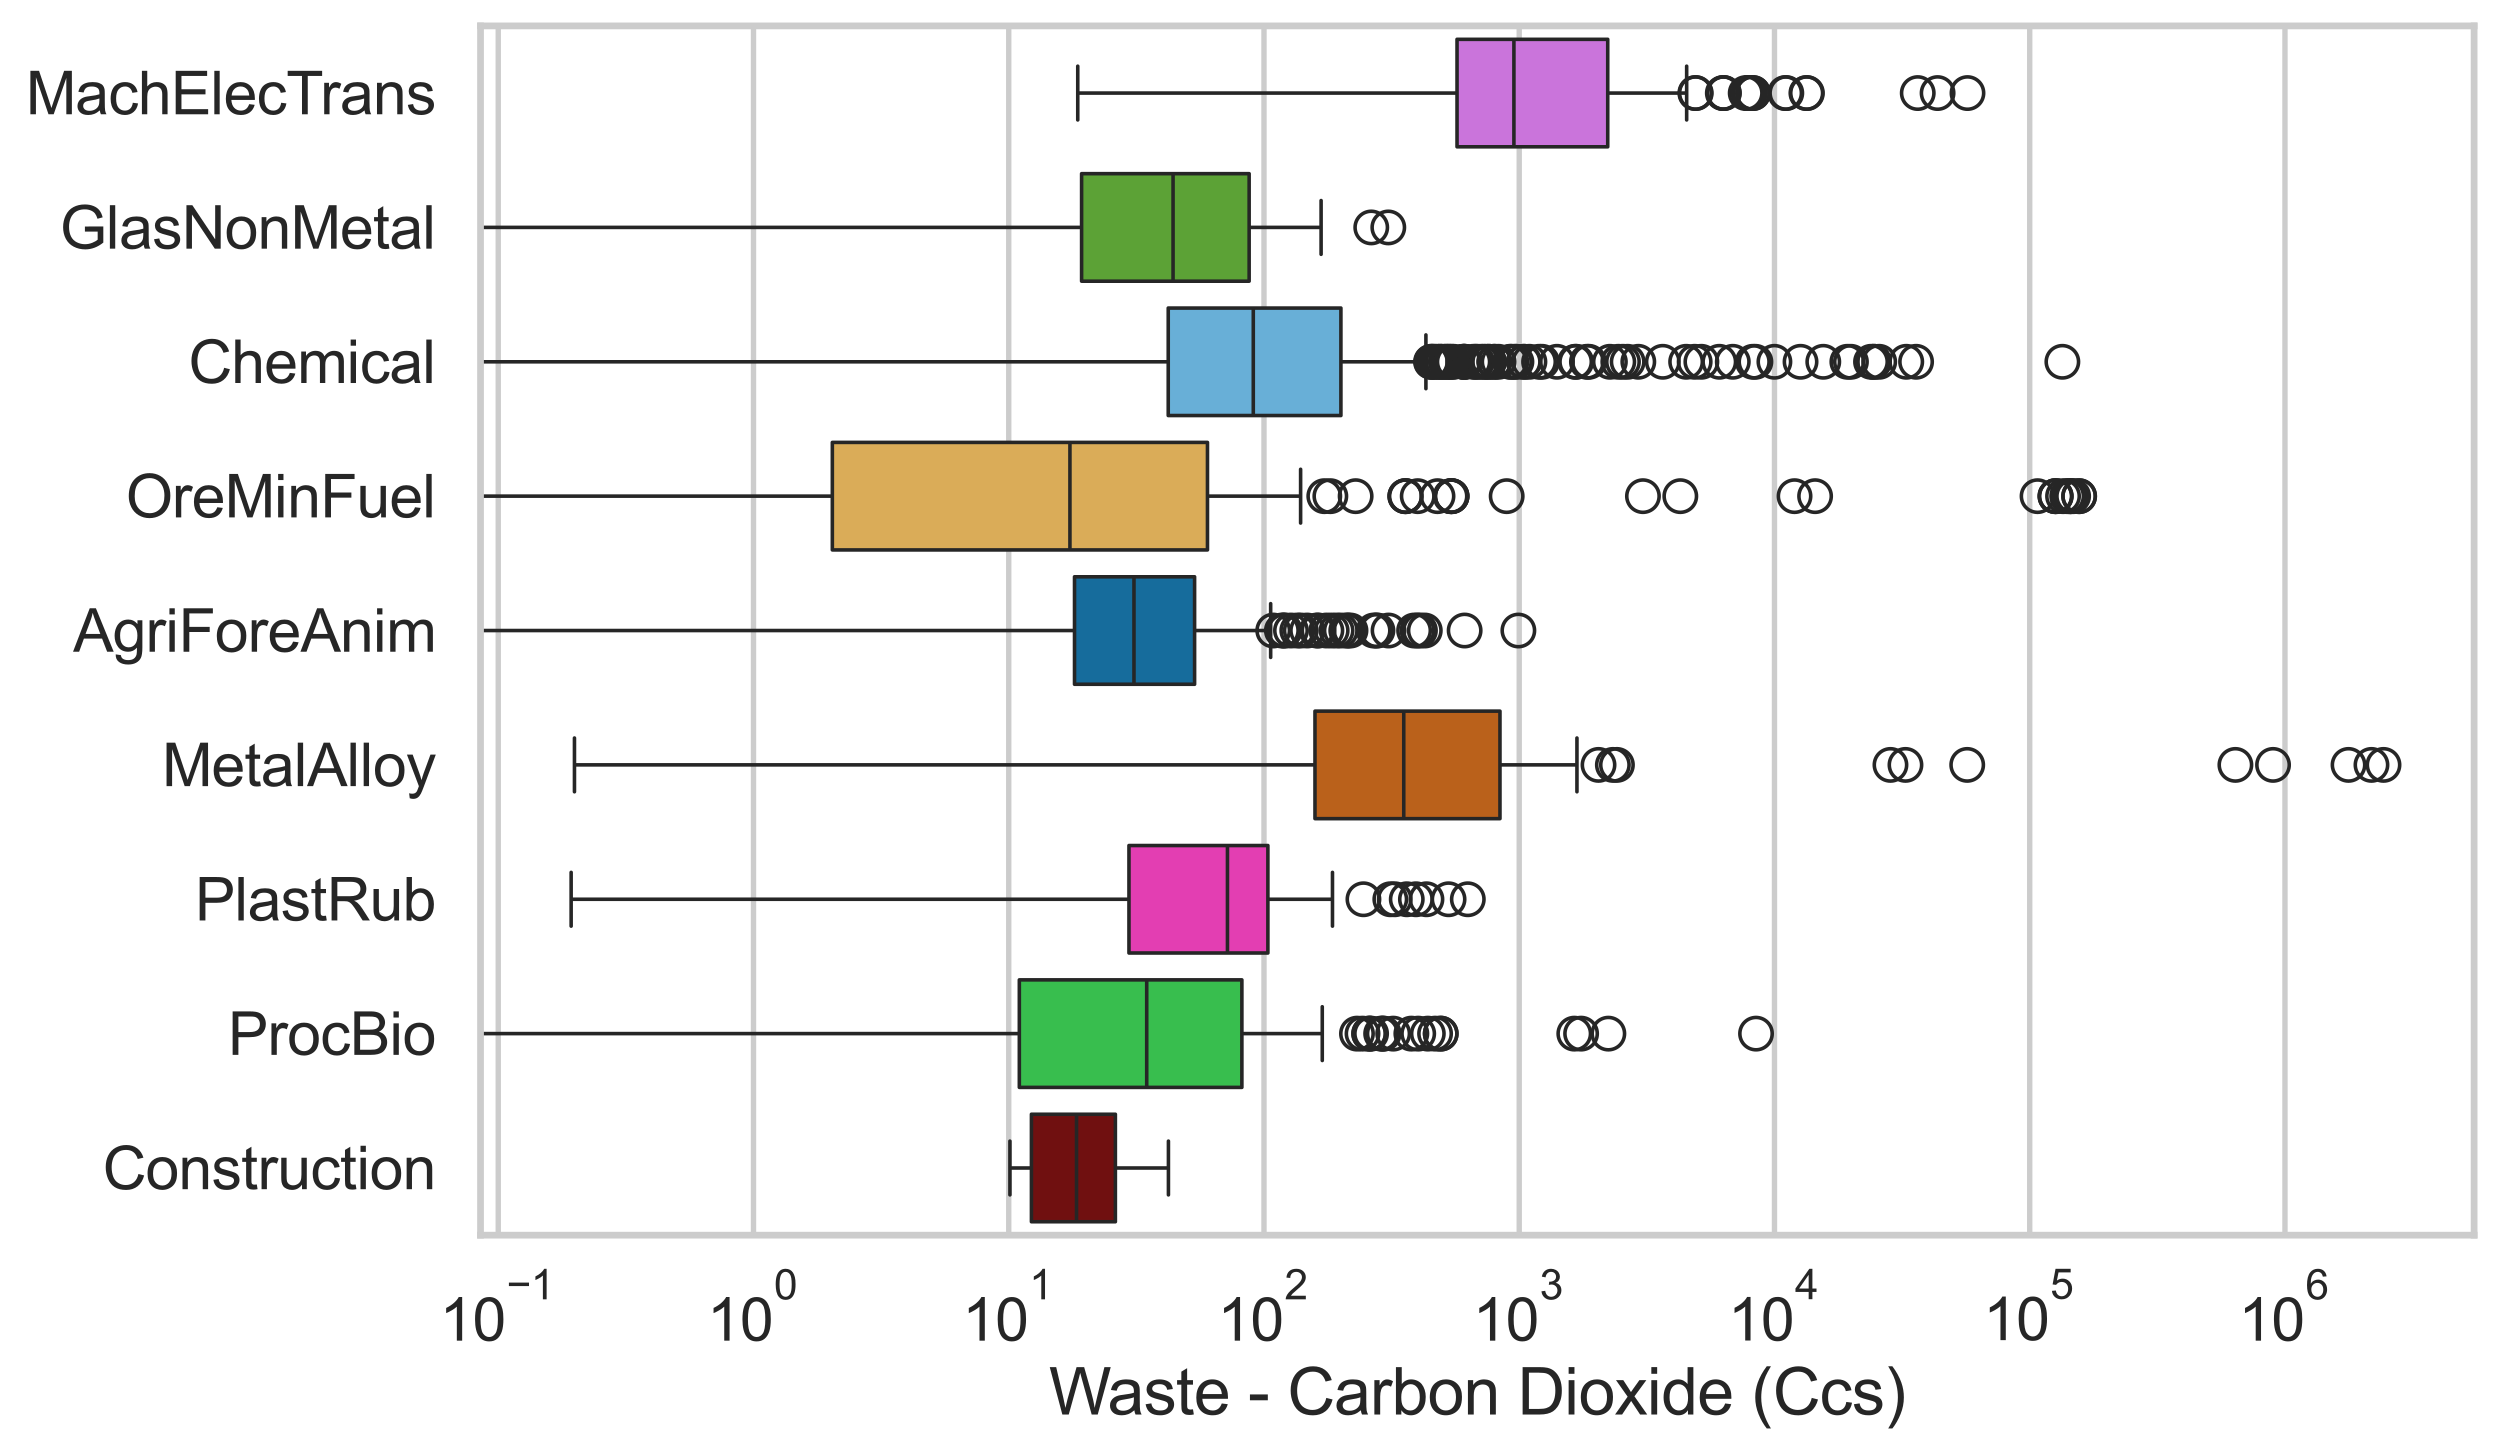 <?xml version="1.0" encoding="utf-8" standalone="no"?>
<!DOCTYPE svg PUBLIC "-//W3C//DTD SVG 1.1//EN"
  "http://www.w3.org/Graphics/SVG/1.1/DTD/svg11.dtd">
<svg xmlns:xlink="http://www.w3.org/1999/xlink" width="695.577pt" height="404.551pt" viewBox="0 0 695.577 404.551" xmlns="http://www.w3.org/2000/svg" version="1.1">
 <defs>
  <style type="text/css">*{stroke-linejoin: round; stroke-linecap: butt}</style>
 </defs>
 <g id="figure_1">
  <g id="patch_1">
   <path d="M 0 404.551 
L 695.577 404.551 
L 695.577 0 
L 0 0 
z
" style="fill: #ffffff"/>
  </g>
  <g id="axes_1">
   <g id="patch_2">
    <path d="M 133.697 343.665 
L 688.377 343.665 
L 688.377 7.2 
L 133.697 7.2 
z
" style="fill: #ffffff"/>
   </g>
   <g id="matplotlib.axis_1">
    <g id="xtick_1">
     <g id="line2d_1">
      <path d="M 138.629 343.665 
L 138.629 7.2 
" clip-path="url(#p5d8250df54)" style="fill: none; stroke: #cccccc; stroke-width: 1.5; stroke-linecap: round"/>
     </g>
     <g id="text_1">
      <!-- $\mathdefault{10^{-1}}$ -->
      <g style="fill: #262626" transform="translate(122.294 373.18) scale(0.165 -0.165)">
       <defs>
        <path id="ArialMT-31" d="M 2384 0 
L 1822 0 
L 1822 3584 
Q 1619 3391 1289 3197 
Q 959 3003 697 2906 
L 697 3450 
Q 1169 3672 1522 3987 
Q 1875 4303 2022 4600 
L 2384 4600 
L 2384 0 
z
" transform="scale(0.016)"/>
        <path id="ArialMT-30" d="M 266 2259 
Q 266 3072 433 3567 
Q 600 4063 929 4331 
Q 1259 4600 1759 4600 
Q 2128 4600 2406 4451 
Q 2684 4303 2865 4023 
Q 3047 3744 3150 3342 
Q 3253 2941 3253 2259 
Q 3253 1453 3087 958 
Q 2922 463 2592 192 
Q 2263 -78 1759 -78 
Q 1097 -78 719 397 
Q 266 969 266 2259 
z
M 844 2259 
Q 844 1131 1108 757 
Q 1372 384 1759 384 
Q 2147 384 2411 759 
Q 2675 1134 2675 2259 
Q 2675 3391 2411 3762 
Q 2147 4134 1753 4134 
Q 1366 4134 1134 3806 
Q 844 3388 844 2259 
z
" transform="scale(0.016)"/>
        <path id="ArialMT-2212" d="M 3381 1997 
L 356 1997 
L 356 2522 
L 3381 2522 
L 3381 1997 
z
" transform="scale(0.016)"/>
       </defs>
       <use xlink:href="#ArialMT-31" transform="translate(0 0.994)"/>
       <use xlink:href="#ArialMT-30" transform="translate(55.615 0.994)"/>
       <use xlink:href="#ArialMT-2212" transform="translate(112.973 70.688) scale(0.7)"/>
       <use xlink:href="#ArialMT-31" transform="translate(153.852 70.688) scale(0.7)"/>
      </g>
     </g>
    </g>
    <g id="xtick_2">
     <g id="line2d_2">
      <path d="M 209.646 343.665 
L 209.646 7.2 
" clip-path="url(#p5d8250df54)" style="fill: none; stroke: #cccccc; stroke-width: 1.5; stroke-linecap: round"/>
     </g>
     <g id="text_2">
      <!-- $\mathdefault{10^{0}}$ -->
      <g style="fill: #262626" transform="translate(196.694 373.18) scale(0.165 -0.165)">
       <use xlink:href="#ArialMT-31" transform="translate(0 0.994)"/>
       <use xlink:href="#ArialMT-30" transform="translate(55.615 0.994)"/>
       <use xlink:href="#ArialMT-30" transform="translate(112.973 70.688) scale(0.7)"/>
      </g>
     </g>
    </g>
    <g id="xtick_3">
     <g id="line2d_3">
      <path d="M 280.663 343.665 
L 280.663 7.2 
" clip-path="url(#p5d8250df54)" style="fill: none; stroke: #cccccc; stroke-width: 1.5; stroke-linecap: round"/>
     </g>
     <g id="text_3">
      <!-- $\mathdefault{10^{1}}$ -->
      <g style="fill: #262626" transform="translate(267.711 373.18) scale(0.165 -0.165)">
       <use xlink:href="#ArialMT-31" transform="translate(0 0.994)"/>
       <use xlink:href="#ArialMT-30" transform="translate(55.615 0.994)"/>
       <use xlink:href="#ArialMT-31" transform="translate(112.973 70.688) scale(0.7)"/>
      </g>
     </g>
    </g>
    <g id="xtick_4">
     <g id="line2d_4">
      <path d="M 351.68 343.665 
L 351.68 7.2 
" clip-path="url(#p5d8250df54)" style="fill: none; stroke: #cccccc; stroke-width: 1.5; stroke-linecap: round"/>
     </g>
     <g id="text_4">
      <!-- $\mathdefault{10^{2}}$ -->
      <g style="fill: #262626" transform="translate(338.728 373.18) scale(0.165 -0.165)">
       <defs>
        <path id="ArialMT-32" d="M 3222 541 
L 3222 0 
L 194 0 
Q 188 203 259 391 
Q 375 700 629 1000 
Q 884 1300 1366 1694 
Q 2113 2306 2375 2664 
Q 2638 3022 2638 3341 
Q 2638 3675 2398 3904 
Q 2159 4134 1775 4134 
Q 1369 4134 1125 3890 
Q 881 3647 878 3216 
L 300 3275 
Q 359 3922 746 4261 
Q 1134 4600 1788 4600 
Q 2447 4600 2831 4234 
Q 3216 3869 3216 3328 
Q 3216 3053 3103 2787 
Q 2991 2522 2730 2228 
Q 2469 1934 1863 1422 
Q 1356 997 1212 845 
Q 1069 694 975 541 
L 3222 541 
z
" transform="scale(0.016)"/>
       </defs>
       <use xlink:href="#ArialMT-31" transform="translate(0 0.994)"/>
       <use xlink:href="#ArialMT-30" transform="translate(55.615 0.994)"/>
       <use xlink:href="#ArialMT-32" transform="translate(112.973 70.688) scale(0.7)"/>
      </g>
     </g>
    </g>
    <g id="xtick_5">
     <g id="line2d_5">
      <path d="M 422.697 343.665 
L 422.697 7.2 
" clip-path="url(#p5d8250df54)" style="fill: none; stroke: #cccccc; stroke-width: 1.5; stroke-linecap: round"/>
     </g>
     <g id="text_5">
      <!-- $\mathdefault{10^{3}}$ -->
      <g style="fill: #262626" transform="translate(409.745 373.18) scale(0.165 -0.165)">
       <defs>
        <path id="ArialMT-33" d="M 269 1209 
L 831 1284 
Q 928 806 1161 595 
Q 1394 384 1728 384 
Q 2125 384 2398 659 
Q 2672 934 2672 1341 
Q 2672 1728 2419 1979 
Q 2166 2231 1775 2231 
Q 1616 2231 1378 2169 
L 1441 2663 
Q 1497 2656 1531 2656 
Q 1891 2656 2178 2843 
Q 2466 3031 2466 3422 
Q 2466 3731 2256 3934 
Q 2047 4138 1716 4138 
Q 1388 4138 1169 3931 
Q 950 3725 888 3313 
L 325 3413 
Q 428 3978 793 4289 
Q 1159 4600 1703 4600 
Q 2078 4600 2393 4439 
Q 2709 4278 2876 4000 
Q 3044 3722 3044 3409 
Q 3044 3113 2884 2869 
Q 2725 2625 2413 2481 
Q 2819 2388 3044 2092 
Q 3269 1797 3269 1353 
Q 3269 753 2831 336 
Q 2394 -81 1725 -81 
Q 1122 -81 723 278 
Q 325 638 269 1209 
z
" transform="scale(0.016)"/>
       </defs>
       <use xlink:href="#ArialMT-31" transform="translate(0 0.994)"/>
       <use xlink:href="#ArialMT-30" transform="translate(55.615 0.994)"/>
       <use xlink:href="#ArialMT-33" transform="translate(112.973 70.688) scale(0.7)"/>
      </g>
     </g>
    </g>
    <g id="xtick_6">
     <g id="line2d_6">
      <path d="M 493.714 343.665 
L 493.714 7.2 
" clip-path="url(#p5d8250df54)" style="fill: none; stroke: #cccccc; stroke-width: 1.5; stroke-linecap: round"/>
     </g>
     <g id="text_6">
      <!-- $\mathdefault{10^{4}}$ -->
      <g style="fill: #262626" transform="translate(480.762 373.015) scale(0.165 -0.165)">
       <defs>
        <path id="ArialMT-34" d="M 2069 0 
L 2069 1097 
L 81 1097 
L 81 1613 
L 2172 4581 
L 2631 4581 
L 2631 1613 
L 3250 1613 
L 3250 1097 
L 2631 1097 
L 2631 0 
L 2069 0 
z
M 2069 1613 
L 2069 3678 
L 634 1613 
L 2069 1613 
z
" transform="scale(0.016)"/>
       </defs>
       <use xlink:href="#ArialMT-31" transform="translate(0 0.202)"/>
       <use xlink:href="#ArialMT-30" transform="translate(55.615 0.202)"/>
       <use xlink:href="#ArialMT-34" transform="translate(112.973 69.895) scale(0.7)"/>
      </g>
     </g>
    </g>
    <g id="xtick_7">
     <g id="line2d_7">
      <path d="M 564.731 343.665 
L 564.731 7.2 
" clip-path="url(#p5d8250df54)" style="fill: none; stroke: #cccccc; stroke-width: 1.5; stroke-linecap: round"/>
     </g>
     <g id="text_7">
      <!-- $\mathdefault{10^{5}}$ -->
      <g style="fill: #262626" transform="translate(551.779 373.015) scale(0.165 -0.165)">
       <defs>
        <path id="ArialMT-35" d="M 266 1200 
L 856 1250 
Q 922 819 1161 601 
Q 1400 384 1738 384 
Q 2144 384 2425 690 
Q 2706 997 2706 1503 
Q 2706 1984 2436 2262 
Q 2166 2541 1728 2541 
Q 1456 2541 1237 2417 
Q 1019 2294 894 2097 
L 366 2166 
L 809 4519 
L 3088 4519 
L 3088 3981 
L 1259 3981 
L 1013 2750 
Q 1425 3038 1878 3038 
Q 2478 3038 2890 2622 
Q 3303 2206 3303 1553 
Q 3303 931 2941 478 
Q 2500 -78 1738 -78 
Q 1113 -78 717 272 
Q 322 622 266 1200 
z
" transform="scale(0.016)"/>
       </defs>
       <use xlink:href="#ArialMT-31" transform="translate(0 0.88)"/>
       <use xlink:href="#ArialMT-30" transform="translate(55.615 0.88)"/>
       <use xlink:href="#ArialMT-35" transform="translate(112.973 70.573) scale(0.7)"/>
      </g>
     </g>
    </g>
    <g id="xtick_8">
     <g id="line2d_8">
      <path d="M 635.748 343.665 
L 635.748 7.2 
" clip-path="url(#p5d8250df54)" style="fill: none; stroke: #cccccc; stroke-width: 1.5; stroke-linecap: round"/>
     </g>
     <g id="text_8">
      <!-- $\mathdefault{10^{6}}$ -->
      <g style="fill: #262626" transform="translate(622.796 373.18) scale(0.165 -0.165)">
       <defs>
        <path id="ArialMT-36" d="M 3184 3459 
L 2625 3416 
Q 2550 3747 2413 3897 
Q 2184 4138 1850 4138 
Q 1581 4138 1378 3988 
Q 1113 3794 959 3422 
Q 806 3050 800 2363 
Q 1003 2672 1297 2822 
Q 1591 2972 1913 2972 
Q 2475 2972 2870 2558 
Q 3266 2144 3266 1488 
Q 3266 1056 3080 686 
Q 2894 316 2569 119 
Q 2244 -78 1831 -78 
Q 1128 -78 684 439 
Q 241 956 241 2144 
Q 241 3472 731 4075 
Q 1159 4600 1884 4600 
Q 2425 4600 2770 4297 
Q 3116 3994 3184 3459 
z
M 888 1484 
Q 888 1194 1011 928 
Q 1134 663 1356 523 
Q 1578 384 1822 384 
Q 2178 384 2434 671 
Q 2691 959 2691 1453 
Q 2691 1928 2437 2201 
Q 2184 2475 1800 2475 
Q 1419 2475 1153 2201 
Q 888 1928 888 1484 
z
" transform="scale(0.016)"/>
       </defs>
       <use xlink:href="#ArialMT-31" transform="translate(0 0.994)"/>
       <use xlink:href="#ArialMT-30" transform="translate(55.615 0.994)"/>
       <use xlink:href="#ArialMT-36" transform="translate(112.973 70.688) scale(0.7)"/>
      </g>
     </g>
    </g>
    <g id="xtick_9"/>
    <g id="xtick_10"/>
    <g id="xtick_11"/>
    <g id="xtick_12"/>
    <g id="xtick_13"/>
    <g id="xtick_14"/>
    <g id="xtick_15"/>
    <g id="xtick_16"/>
    <g id="xtick_17"/>
    <g id="xtick_18"/>
    <g id="xtick_19"/>
    <g id="xtick_20"/>
    <g id="xtick_21"/>
    <g id="xtick_22"/>
    <g id="xtick_23"/>
    <g id="xtick_24"/>
    <g id="xtick_25"/>
    <g id="xtick_26"/>
    <g id="xtick_27"/>
    <g id="xtick_28"/>
    <g id="xtick_29"/>
    <g id="xtick_30"/>
    <g id="xtick_31"/>
    <g id="xtick_32"/>
    <g id="xtick_33"/>
    <g id="xtick_34"/>
    <g id="xtick_35"/>
    <g id="xtick_36"/>
    <g id="xtick_37"/>
    <g id="xtick_38"/>
    <g id="xtick_39"/>
    <g id="xtick_40"/>
    <g id="xtick_41"/>
    <g id="xtick_42"/>
    <g id="xtick_43"/>
    <g id="xtick_44"/>
    <g id="xtick_45"/>
    <g id="xtick_46"/>
    <g id="xtick_47"/>
    <g id="xtick_48"/>
    <g id="xtick_49"/>
    <g id="xtick_50"/>
    <g id="xtick_51"/>
    <g id="xtick_52"/>
    <g id="xtick_53"/>
    <g id="xtick_54"/>
    <g id="xtick_55"/>
    <g id="xtick_56"/>
    <g id="xtick_57"/>
    <g id="xtick_58"/>
    <g id="xtick_59"/>
    <g id="xtick_60"/>
    <g id="xtick_61"/>
    <g id="xtick_62"/>
    <g id="xtick_63"/>
    <g id="xtick_64"/>
    <g id="xtick_65"/>
    <g id="xtick_66"/>
    <g id="xtick_67"/>
    <g id="xtick_68"/>
    <g id="xtick_69"/>
    <g id="text_9">
     <!-- Waste - Carbon Dioxide (Ccs) -->
     <g style="fill: #262626" transform="translate(291.849 393.563) scale(0.18 -0.18)">
      <defs>
       <path id="ArialMT-57" d="M 1294 0 
L 78 4581 
L 700 4581 
L 1397 1578 
Q 1509 1106 1591 641 
Q 1766 1375 1797 1488 
L 2669 4581 
L 3400 4581 
L 4056 2263 
Q 4303 1400 4413 641 
Q 4500 1075 4641 1638 
L 5359 4581 
L 5969 4581 
L 4713 0 
L 4128 0 
L 3163 3491 
Q 3041 3928 3019 4028 
Q 2947 3713 2884 3491 
L 1913 0 
L 1294 0 
z
" transform="scale(0.016)"/>
       <path id="ArialMT-61" d="M 2588 409 
Q 2275 144 1986 34 
Q 1697 -75 1366 -75 
Q 819 -75 525 192 
Q 231 459 231 875 
Q 231 1119 342 1320 
Q 453 1522 633 1644 
Q 813 1766 1038 1828 
Q 1203 1872 1538 1913 
Q 2219 1994 2541 2106 
Q 2544 2222 2544 2253 
Q 2544 2597 2384 2738 
Q 2169 2928 1744 2928 
Q 1347 2928 1158 2789 
Q 969 2650 878 2297 
L 328 2372 
Q 403 2725 575 2942 
Q 747 3159 1072 3276 
Q 1397 3394 1825 3394 
Q 2250 3394 2515 3294 
Q 2781 3194 2906 3042 
Q 3031 2891 3081 2659 
Q 3109 2516 3109 2141 
L 3109 1391 
Q 3109 606 3145 398 
Q 3181 191 3288 0 
L 2700 0 
Q 2613 175 2588 409 
z
M 2541 1666 
Q 2234 1541 1622 1453 
Q 1275 1403 1131 1340 
Q 988 1278 909 1158 
Q 831 1038 831 891 
Q 831 666 1001 516 
Q 1172 366 1500 366 
Q 1825 366 2078 508 
Q 2331 650 2450 897 
Q 2541 1088 2541 1459 
L 2541 1666 
z
" transform="scale(0.016)"/>
       <path id="ArialMT-73" d="M 197 991 
L 753 1078 
Q 800 744 1014 566 
Q 1228 388 1613 388 
Q 2000 388 2187 545 
Q 2375 703 2375 916 
Q 2375 1106 2209 1216 
Q 2094 1291 1634 1406 
Q 1016 1563 777 1677 
Q 538 1791 414 1992 
Q 291 2194 291 2438 
Q 291 2659 392 2848 
Q 494 3038 669 3163 
Q 800 3259 1026 3326 
Q 1253 3394 1513 3394 
Q 1903 3394 2198 3281 
Q 2494 3169 2634 2976 
Q 2775 2784 2828 2463 
L 2278 2388 
Q 2241 2644 2061 2787 
Q 1881 2931 1553 2931 
Q 1166 2931 1000 2803 
Q 834 2675 834 2503 
Q 834 2394 903 2306 
Q 972 2216 1119 2156 
Q 1203 2125 1616 2013 
Q 2213 1853 2448 1751 
Q 2684 1650 2818 1456 
Q 2953 1263 2953 975 
Q 2953 694 2789 445 
Q 2625 197 2315 61 
Q 2006 -75 1616 -75 
Q 969 -75 630 194 
Q 291 463 197 991 
z
" transform="scale(0.016)"/>
       <path id="ArialMT-74" d="M 1650 503 
L 1731 6 
Q 1494 -44 1306 -44 
Q 1000 -44 831 53 
Q 663 150 594 308 
Q 525 466 525 972 
L 525 2881 
L 113 2881 
L 113 3319 
L 525 3319 
L 525 4141 
L 1084 4478 
L 1084 3319 
L 1650 3319 
L 1650 2881 
L 1084 2881 
L 1084 941 
Q 1084 700 1114 631 
Q 1144 563 1211 522 
Q 1278 481 1403 481 
Q 1497 481 1650 503 
z
" transform="scale(0.016)"/>
       <path id="ArialMT-65" d="M 2694 1069 
L 3275 997 
Q 3138 488 2766 206 
Q 2394 -75 1816 -75 
Q 1088 -75 661 373 
Q 234 822 234 1631 
Q 234 2469 665 2931 
Q 1097 3394 1784 3394 
Q 2450 3394 2872 2941 
Q 3294 2488 3294 1666 
Q 3294 1616 3291 1516 
L 816 1516 
Q 847 969 1125 678 
Q 1403 388 1819 388 
Q 2128 388 2347 550 
Q 2566 713 2694 1069 
z
M 847 1978 
L 2700 1978 
Q 2663 2397 2488 2606 
Q 2219 2931 1791 2931 
Q 1403 2931 1139 2672 
Q 875 2413 847 1978 
z
" transform="scale(0.016)"/>
       <path id="ArialMT-20" transform="scale(0.016)"/>
       <path id="ArialMT-2d" d="M 203 1375 
L 203 1941 
L 1931 1941 
L 1931 1375 
L 203 1375 
z
" transform="scale(0.016)"/>
       <path id="ArialMT-43" d="M 3763 1606 
L 4369 1453 
Q 4178 706 3683 314 
Q 3188 -78 2472 -78 
Q 1731 -78 1267 223 
Q 803 525 561 1097 
Q 319 1669 319 2325 
Q 319 3041 592 3573 
Q 866 4106 1370 4382 
Q 1875 4659 2481 4659 
Q 3169 4659 3637 4309 
Q 4106 3959 4291 3325 
L 3694 3184 
Q 3534 3684 3231 3912 
Q 2928 4141 2469 4141 
Q 1941 4141 1586 3887 
Q 1231 3634 1087 3207 
Q 944 2781 944 2328 
Q 944 1744 1114 1308 
Q 1284 872 1643 656 
Q 2003 441 2422 441 
Q 2931 441 3284 734 
Q 3638 1028 3763 1606 
z
" transform="scale(0.016)"/>
       <path id="ArialMT-72" d="M 416 0 
L 416 3319 
L 922 3319 
L 922 2816 
Q 1116 3169 1280 3281 
Q 1444 3394 1641 3394 
Q 1925 3394 2219 3213 
L 2025 2691 
Q 1819 2813 1613 2813 
Q 1428 2813 1281 2702 
Q 1134 2591 1072 2394 
Q 978 2094 978 1738 
L 978 0 
L 416 0 
z
" transform="scale(0.016)"/>
       <path id="ArialMT-62" d="M 941 0 
L 419 0 
L 419 4581 
L 981 4581 
L 981 2947 
Q 1338 3394 1891 3394 
Q 2197 3394 2470 3270 
Q 2744 3147 2920 2923 
Q 3097 2700 3197 2384 
Q 3297 2069 3297 1709 
Q 3297 856 2875 390 
Q 2453 -75 1863 -75 
Q 1275 -75 941 416 
L 941 0 
z
M 934 1684 
Q 934 1088 1097 822 
Q 1363 388 1816 388 
Q 2184 388 2453 708 
Q 2722 1028 2722 1663 
Q 2722 2313 2464 2622 
Q 2206 2931 1841 2931 
Q 1472 2931 1203 2611 
Q 934 2291 934 1684 
z
" transform="scale(0.016)"/>
       <path id="ArialMT-6f" d="M 213 1659 
Q 213 2581 725 3025 
Q 1153 3394 1769 3394 
Q 2453 3394 2887 2945 
Q 3322 2497 3322 1706 
Q 3322 1066 3130 698 
Q 2938 331 2570 128 
Q 2203 -75 1769 -75 
Q 1072 -75 642 372 
Q 213 819 213 1659 
z
M 791 1659 
Q 791 1022 1069 705 
Q 1347 388 1769 388 
Q 2188 388 2466 706 
Q 2744 1025 2744 1678 
Q 2744 2294 2464 2611 
Q 2184 2928 1769 2928 
Q 1347 2928 1069 2612 
Q 791 2297 791 1659 
z
" transform="scale(0.016)"/>
       <path id="ArialMT-6e" d="M 422 0 
L 422 3319 
L 928 3319 
L 928 2847 
Q 1294 3394 1984 3394 
Q 2284 3394 2536 3286 
Q 2788 3178 2913 3003 
Q 3038 2828 3088 2588 
Q 3119 2431 3119 2041 
L 3119 0 
L 2556 0 
L 2556 2019 
Q 2556 2363 2490 2533 
Q 2425 2703 2258 2804 
Q 2091 2906 1866 2906 
Q 1506 2906 1245 2678 
Q 984 2450 984 1813 
L 984 0 
L 422 0 
z
" transform="scale(0.016)"/>
       <path id="ArialMT-44" d="M 494 0 
L 494 4581 
L 2072 4581 
Q 2606 4581 2888 4516 
Q 3281 4425 3559 4188 
Q 3922 3881 4101 3404 
Q 4281 2928 4281 2316 
Q 4281 1794 4159 1391 
Q 4038 988 3847 723 
Q 3656 459 3429 307 
Q 3203 156 2883 78 
Q 2563 0 2147 0 
L 494 0 
z
M 1100 541 
L 2078 541 
Q 2531 541 2789 625 
Q 3047 709 3200 863 
Q 3416 1078 3536 1442 
Q 3656 1806 3656 2325 
Q 3656 3044 3420 3430 
Q 3184 3816 2847 3947 
Q 2603 4041 2063 4041 
L 1100 4041 
L 1100 541 
z
" transform="scale(0.016)"/>
       <path id="ArialMT-69" d="M 425 3934 
L 425 4581 
L 988 4581 
L 988 3934 
L 425 3934 
z
M 425 0 
L 425 3319 
L 988 3319 
L 988 0 
L 425 0 
z
" transform="scale(0.016)"/>
       <path id="ArialMT-78" d="M 47 0 
L 1259 1725 
L 138 3319 
L 841 3319 
L 1350 2541 
Q 1494 2319 1581 2169 
Q 1719 2375 1834 2534 
L 2394 3319 
L 3066 3319 
L 1919 1756 
L 3153 0 
L 2463 0 
L 1781 1031 
L 1600 1309 
L 728 0 
L 47 0 
z
" transform="scale(0.016)"/>
       <path id="ArialMT-64" d="M 2575 0 
L 2575 419 
Q 2259 -75 1647 -75 
Q 1250 -75 917 144 
Q 584 363 401 755 
Q 219 1147 219 1656 
Q 219 2153 384 2558 
Q 550 2963 881 3178 
Q 1213 3394 1622 3394 
Q 1922 3394 2156 3267 
Q 2391 3141 2538 2938 
L 2538 4581 
L 3097 4581 
L 3097 0 
L 2575 0 
z
M 797 1656 
Q 797 1019 1065 703 
Q 1334 388 1700 388 
Q 2069 388 2326 689 
Q 2584 991 2584 1609 
Q 2584 2291 2321 2609 
Q 2059 2928 1675 2928 
Q 1300 2928 1048 2622 
Q 797 2316 797 1656 
z
" transform="scale(0.016)"/>
       <path id="ArialMT-28" d="M 1497 -1347 
Q 1031 -759 709 28 
Q 388 816 388 1659 
Q 388 2403 628 3084 
Q 909 3875 1497 4659 
L 1900 4659 
Q 1522 4009 1400 3731 
Q 1209 3300 1100 2831 
Q 966 2247 966 1656 
Q 966 153 1900 -1347 
L 1497 -1347 
z
" transform="scale(0.016)"/>
       <path id="ArialMT-63" d="M 2588 1216 
L 3141 1144 
Q 3050 572 2676 248 
Q 2303 -75 1759 -75 
Q 1078 -75 664 370 
Q 250 816 250 1647 
Q 250 2184 428 2587 
Q 606 2991 970 3192 
Q 1334 3394 1763 3394 
Q 2303 3394 2647 3120 
Q 2991 2847 3088 2344 
L 2541 2259 
Q 2463 2594 2264 2762 
Q 2066 2931 1784 2931 
Q 1359 2931 1093 2626 
Q 828 2322 828 1663 
Q 828 994 1084 691 
Q 1341 388 1753 388 
Q 2084 388 2306 591 
Q 2528 794 2588 1216 
z
" transform="scale(0.016)"/>
       <path id="ArialMT-29" d="M 791 -1347 
L 388 -1347 
Q 1322 153 1322 1656 
Q 1322 2244 1188 2822 
Q 1081 3291 891 3722 
Q 769 4003 388 4659 
L 791 4659 
Q 1378 3875 1659 3084 
Q 1900 2403 1900 1659 
Q 1900 816 1576 28 
Q 1253 -759 791 -1347 
z
" transform="scale(0.016)"/>
      </defs>
      <use xlink:href="#ArialMT-57"/>
      <use xlink:href="#ArialMT-61" transform="translate(90.635 0)"/>
      <use xlink:href="#ArialMT-73" transform="translate(146.25 0)"/>
      <use xlink:href="#ArialMT-74" transform="translate(196.25 0)"/>
      <use xlink:href="#ArialMT-65" transform="translate(224.033 0)"/>
      <use xlink:href="#ArialMT-20" transform="translate(279.648 0)"/>
      <use xlink:href="#ArialMT-2d" transform="translate(307.432 0)"/>
      <use xlink:href="#ArialMT-20" transform="translate(340.732 0)"/>
      <use xlink:href="#ArialMT-43" transform="translate(368.516 0)"/>
      <use xlink:href="#ArialMT-61" transform="translate(440.732 0)"/>
      <use xlink:href="#ArialMT-72" transform="translate(496.348 0)"/>
      <use xlink:href="#ArialMT-62" transform="translate(529.648 0)"/>
      <use xlink:href="#ArialMT-6f" transform="translate(585.264 0)"/>
      <use xlink:href="#ArialMT-6e" transform="translate(640.879 0)"/>
      <use xlink:href="#ArialMT-20" transform="translate(696.494 0)"/>
      <use xlink:href="#ArialMT-44" transform="translate(724.277 0)"/>
      <use xlink:href="#ArialMT-69" transform="translate(796.494 0)"/>
      <use xlink:href="#ArialMT-6f" transform="translate(818.711 0)"/>
      <use xlink:href="#ArialMT-78" transform="translate(874.326 0)"/>
      <use xlink:href="#ArialMT-69" transform="translate(924.326 0)"/>
      <use xlink:href="#ArialMT-64" transform="translate(946.543 0)"/>
      <use xlink:href="#ArialMT-65" transform="translate(1002.158 0)"/>
      <use xlink:href="#ArialMT-20" transform="translate(1057.773 0)"/>
      <use xlink:href="#ArialMT-28" transform="translate(1085.557 0)"/>
      <use xlink:href="#ArialMT-43" transform="translate(1118.857 0)"/>
      <use xlink:href="#ArialMT-63" transform="translate(1191.074 0)"/>
      <use xlink:href="#ArialMT-73" transform="translate(1241.074 0)"/>
      <use xlink:href="#ArialMT-29" transform="translate(1291.074 0)"/>
     </g>
    </g>
   </g>
   <g id="matplotlib.axis_2">
    <g id="ytick_1">
     <g id="text_10">
      <!-- MachElecTrans -->
      <g style="fill: #262626" transform="translate(7.2 31.798) scale(0.165 -0.165)">
       <defs>
        <path id="ArialMT-4d" d="M 475 0 
L 475 4581 
L 1388 4581 
L 2472 1338 
Q 2622 884 2691 659 
Q 2769 909 2934 1394 
L 4031 4581 
L 4847 4581 
L 4847 0 
L 4263 0 
L 4263 3834 
L 2931 0 
L 2384 0 
L 1059 3900 
L 1059 0 
L 475 0 
z
" transform="scale(0.016)"/>
        <path id="ArialMT-68" d="M 422 0 
L 422 4581 
L 984 4581 
L 984 2938 
Q 1378 3394 1978 3394 
Q 2347 3394 2619 3248 
Q 2891 3103 3008 2847 
Q 3125 2591 3125 2103 
L 3125 0 
L 2563 0 
L 2563 2103 
Q 2563 2525 2380 2717 
Q 2197 2909 1863 2909 
Q 1613 2909 1392 2779 
Q 1172 2650 1078 2428 
Q 984 2206 984 1816 
L 984 0 
L 422 0 
z
" transform="scale(0.016)"/>
        <path id="ArialMT-45" d="M 506 0 
L 506 4581 
L 3819 4581 
L 3819 4041 
L 1113 4041 
L 1113 2638 
L 3647 2638 
L 3647 2100 
L 1113 2100 
L 1113 541 
L 3925 541 
L 3925 0 
L 506 0 
z
" transform="scale(0.016)"/>
        <path id="ArialMT-6c" d="M 409 0 
L 409 4581 
L 972 4581 
L 972 0 
L 409 0 
z
" transform="scale(0.016)"/>
        <path id="ArialMT-54" d="M 1659 0 
L 1659 4041 
L 150 4041 
L 150 4581 
L 3781 4581 
L 3781 4041 
L 2266 4041 
L 2266 0 
L 1659 0 
z
" transform="scale(0.016)"/>
       </defs>
       <use xlink:href="#ArialMT-4d"/>
       <use xlink:href="#ArialMT-61" transform="translate(83.301 0)"/>
       <use xlink:href="#ArialMT-63" transform="translate(138.916 0)"/>
       <use xlink:href="#ArialMT-68" transform="translate(188.916 0)"/>
       <use xlink:href="#ArialMT-45" transform="translate(244.531 0)"/>
       <use xlink:href="#ArialMT-6c" transform="translate(311.23 0)"/>
       <use xlink:href="#ArialMT-65" transform="translate(333.447 0)"/>
       <use xlink:href="#ArialMT-63" transform="translate(389.062 0)"/>
       <use xlink:href="#ArialMT-54" transform="translate(439.062 0)"/>
       <use xlink:href="#ArialMT-72" transform="translate(496.396 0)"/>
       <use xlink:href="#ArialMT-61" transform="translate(529.697 0)"/>
       <use xlink:href="#ArialMT-6e" transform="translate(585.312 0)"/>
       <use xlink:href="#ArialMT-73" transform="translate(640.928 0)"/>
      </g>
     </g>
    </g>
    <g id="ytick_2">
     <g id="text_11">
      <!-- GlasNonMetal -->
      <g style="fill: #262626" transform="translate(16.659 69.183) scale(0.165 -0.165)">
       <defs>
        <path id="ArialMT-47" d="M 2638 1797 
L 2638 2334 
L 4578 2338 
L 4578 638 
Q 4131 281 3656 101 
Q 3181 -78 2681 -78 
Q 2006 -78 1454 211 
Q 903 500 622 1047 
Q 341 1594 341 2269 
Q 341 2938 620 3517 
Q 900 4097 1425 4378 
Q 1950 4659 2634 4659 
Q 3131 4659 3532 4498 
Q 3934 4338 4162 4050 
Q 4391 3763 4509 3300 
L 3963 3150 
Q 3859 3500 3706 3700 
Q 3553 3900 3268 4020 
Q 2984 4141 2638 4141 
Q 2222 4141 1919 4014 
Q 1616 3888 1430 3681 
Q 1244 3475 1141 3228 
Q 966 2803 966 2306 
Q 966 1694 1177 1281 
Q 1388 869 1791 669 
Q 2194 469 2647 469 
Q 3041 469 3416 620 
Q 3791 772 3984 944 
L 3984 1797 
L 2638 1797 
z
" transform="scale(0.016)"/>
        <path id="ArialMT-4e" d="M 488 0 
L 488 4581 
L 1109 4581 
L 3516 984 
L 3516 4581 
L 4097 4581 
L 4097 0 
L 3475 0 
L 1069 3600 
L 1069 0 
L 488 0 
z
" transform="scale(0.016)"/>
       </defs>
       <use xlink:href="#ArialMT-47"/>
       <use xlink:href="#ArialMT-6c" transform="translate(77.783 0)"/>
       <use xlink:href="#ArialMT-61" transform="translate(100 0)"/>
       <use xlink:href="#ArialMT-73" transform="translate(155.615 0)"/>
       <use xlink:href="#ArialMT-4e" transform="translate(205.615 0)"/>
       <use xlink:href="#ArialMT-6f" transform="translate(277.832 0)"/>
       <use xlink:href="#ArialMT-6e" transform="translate(333.447 0)"/>
       <use xlink:href="#ArialMT-4d" transform="translate(389.062 0)"/>
       <use xlink:href="#ArialMT-65" transform="translate(472.363 0)"/>
       <use xlink:href="#ArialMT-74" transform="translate(527.979 0)"/>
       <use xlink:href="#ArialMT-61" transform="translate(555.762 0)"/>
       <use xlink:href="#ArialMT-6c" transform="translate(611.377 0)"/>
      </g>
     </g>
    </g>
    <g id="ytick_3">
     <g id="text_12">
      <!-- Chemical -->
      <g style="fill: #262626" transform="translate(52.428 106.568) scale(0.165 -0.165)">
       <defs>
        <path id="ArialMT-6d" d="M 422 0 
L 422 3319 
L 925 3319 
L 925 2853 
Q 1081 3097 1340 3245 
Q 1600 3394 1931 3394 
Q 2300 3394 2536 3241 
Q 2772 3088 2869 2813 
Q 3263 3394 3894 3394 
Q 4388 3394 4653 3120 
Q 4919 2847 4919 2278 
L 4919 0 
L 4359 0 
L 4359 2091 
Q 4359 2428 4304 2576 
Q 4250 2725 4106 2815 
Q 3963 2906 3769 2906 
Q 3419 2906 3187 2673 
Q 2956 2441 2956 1928 
L 2956 0 
L 2394 0 
L 2394 2156 
Q 2394 2531 2256 2718 
Q 2119 2906 1806 2906 
Q 1569 2906 1367 2781 
Q 1166 2656 1075 2415 
Q 984 2175 984 1722 
L 984 0 
L 422 0 
z
" transform="scale(0.016)"/>
       </defs>
       <use xlink:href="#ArialMT-43"/>
       <use xlink:href="#ArialMT-68" transform="translate(72.217 0)"/>
       <use xlink:href="#ArialMT-65" transform="translate(127.832 0)"/>
       <use xlink:href="#ArialMT-6d" transform="translate(183.447 0)"/>
       <use xlink:href="#ArialMT-69" transform="translate(266.748 0)"/>
       <use xlink:href="#ArialMT-63" transform="translate(288.965 0)"/>
       <use xlink:href="#ArialMT-61" transform="translate(338.965 0)"/>
       <use xlink:href="#ArialMT-6c" transform="translate(394.58 0)"/>
      </g>
     </g>
    </g>
    <g id="ytick_4">
     <g id="text_13">
      <!-- OreMinFuel -->
      <g style="fill: #262626" transform="translate(35.013 143.953) scale(0.165 -0.165)">
       <defs>
        <path id="ArialMT-4f" d="M 309 2231 
Q 309 3372 921 4017 
Q 1534 4663 2503 4663 
Q 3138 4663 3647 4359 
Q 4156 4056 4423 3514 
Q 4691 2972 4691 2284 
Q 4691 1588 4409 1038 
Q 4128 488 3612 205 
Q 3097 -78 2500 -78 
Q 1853 -78 1343 234 
Q 834 547 571 1087 
Q 309 1628 309 2231 
z
M 934 2222 
Q 934 1394 1379 917 
Q 1825 441 2497 441 
Q 3181 441 3623 922 
Q 4066 1403 4066 2288 
Q 4066 2847 3877 3264 
Q 3688 3681 3323 3911 
Q 2959 4141 2506 4141 
Q 1863 4141 1398 3698 
Q 934 3256 934 2222 
z
" transform="scale(0.016)"/>
        <path id="ArialMT-46" d="M 525 0 
L 525 4581 
L 3616 4581 
L 3616 4041 
L 1131 4041 
L 1131 2622 
L 3281 2622 
L 3281 2081 
L 1131 2081 
L 1131 0 
L 525 0 
z
" transform="scale(0.016)"/>
        <path id="ArialMT-75" d="M 2597 0 
L 2597 488 
Q 2209 -75 1544 -75 
Q 1250 -75 995 37 
Q 741 150 617 320 
Q 494 491 444 738 
Q 409 903 409 1263 
L 409 3319 
L 972 3319 
L 972 1478 
Q 972 1038 1006 884 
Q 1059 663 1231 536 
Q 1403 409 1656 409 
Q 1909 409 2131 539 
Q 2353 669 2445 892 
Q 2538 1116 2538 1541 
L 2538 3319 
L 3100 3319 
L 3100 0 
L 2597 0 
z
" transform="scale(0.016)"/>
       </defs>
       <use xlink:href="#ArialMT-4f"/>
       <use xlink:href="#ArialMT-72" transform="translate(77.783 0)"/>
       <use xlink:href="#ArialMT-65" transform="translate(111.084 0)"/>
       <use xlink:href="#ArialMT-4d" transform="translate(166.699 0)"/>
       <use xlink:href="#ArialMT-69" transform="translate(250 0)"/>
       <use xlink:href="#ArialMT-6e" transform="translate(272.217 0)"/>
       <use xlink:href="#ArialMT-46" transform="translate(327.832 0)"/>
       <use xlink:href="#ArialMT-75" transform="translate(388.916 0)"/>
       <use xlink:href="#ArialMT-65" transform="translate(444.531 0)"/>
       <use xlink:href="#ArialMT-6c" transform="translate(500.146 0)"/>
      </g>
     </g>
    </g>
    <g id="ytick_5">
     <g id="text_14">
      <!-- AgriForeAnim -->
      <g style="fill: #262626" transform="translate(20.341 181.337) scale(0.165 -0.165)">
       <defs>
        <path id="ArialMT-41" d="M -9 0 
L 1750 4581 
L 2403 4581 
L 4278 0 
L 3588 0 
L 3053 1388 
L 1138 1388 
L 634 0 
L -9 0 
z
M 1313 1881 
L 2866 1881 
L 2388 3150 
Q 2169 3728 2063 4100 
Q 1975 3659 1816 3225 
L 1313 1881 
z
" transform="scale(0.016)"/>
        <path id="ArialMT-67" d="M 319 -275 
L 866 -356 
Q 900 -609 1056 -725 
Q 1266 -881 1628 -881 
Q 2019 -881 2231 -725 
Q 2444 -569 2519 -288 
Q 2563 -116 2559 434 
Q 2191 0 1641 0 
Q 956 0 581 494 
Q 206 988 206 1678 
Q 206 2153 378 2554 
Q 550 2956 876 3175 
Q 1203 3394 1644 3394 
Q 2231 3394 2613 2919 
L 2613 3319 
L 3131 3319 
L 3131 450 
Q 3131 -325 2973 -648 
Q 2816 -972 2473 -1159 
Q 2131 -1347 1631 -1347 
Q 1038 -1347 672 -1080 
Q 306 -813 319 -275 
z
M 784 1719 
Q 784 1066 1043 766 
Q 1303 466 1694 466 
Q 2081 466 2343 764 
Q 2606 1063 2606 1700 
Q 2606 2309 2336 2618 
Q 2066 2928 1684 2928 
Q 1309 2928 1046 2623 
Q 784 2319 784 1719 
z
" transform="scale(0.016)"/>
       </defs>
       <use xlink:href="#ArialMT-41"/>
       <use xlink:href="#ArialMT-67" transform="translate(66.699 0)"/>
       <use xlink:href="#ArialMT-72" transform="translate(122.314 0)"/>
       <use xlink:href="#ArialMT-69" transform="translate(155.615 0)"/>
       <use xlink:href="#ArialMT-46" transform="translate(177.832 0)"/>
       <use xlink:href="#ArialMT-6f" transform="translate(238.916 0)"/>
       <use xlink:href="#ArialMT-72" transform="translate(294.531 0)"/>
       <use xlink:href="#ArialMT-65" transform="translate(327.832 0)"/>
       <use xlink:href="#ArialMT-41" transform="translate(383.447 0)"/>
       <use xlink:href="#ArialMT-6e" transform="translate(450.146 0)"/>
       <use xlink:href="#ArialMT-69" transform="translate(505.762 0)"/>
       <use xlink:href="#ArialMT-6d" transform="translate(527.979 0)"/>
      </g>
     </g>
    </g>
    <g id="ytick_6">
     <g id="text_15">
      <!-- MetalAlloy -->
      <g style="fill: #262626" transform="translate(45.088 218.722) scale(0.165 -0.165)">
       <defs>
        <path id="ArialMT-79" d="M 397 -1278 
L 334 -750 
Q 519 -800 656 -800 
Q 844 -800 956 -737 
Q 1069 -675 1141 -563 
Q 1194 -478 1313 -144 
Q 1328 -97 1363 -6 
L 103 3319 
L 709 3319 
L 1400 1397 
Q 1534 1031 1641 628 
Q 1738 1016 1872 1384 
L 2581 3319 
L 3144 3319 
L 1881 -56 
Q 1678 -603 1566 -809 
Q 1416 -1088 1222 -1217 
Q 1028 -1347 759 -1347 
Q 597 -1347 397 -1278 
z
" transform="scale(0.016)"/>
       </defs>
       <use xlink:href="#ArialMT-4d"/>
       <use xlink:href="#ArialMT-65" transform="translate(83.301 0)"/>
       <use xlink:href="#ArialMT-74" transform="translate(138.916 0)"/>
       <use xlink:href="#ArialMT-61" transform="translate(166.699 0)"/>
       <use xlink:href="#ArialMT-6c" transform="translate(222.314 0)"/>
       <use xlink:href="#ArialMT-41" transform="translate(244.531 0)"/>
       <use xlink:href="#ArialMT-6c" transform="translate(311.23 0)"/>
       <use xlink:href="#ArialMT-6c" transform="translate(333.447 0)"/>
       <use xlink:href="#ArialMT-6f" transform="translate(355.664 0)"/>
       <use xlink:href="#ArialMT-79" transform="translate(411.279 0)"/>
      </g>
     </g>
    </g>
    <g id="ytick_7">
     <g id="text_16">
      <!-- PlastRub -->
      <g style="fill: #262626" transform="translate(54.248 256.107) scale(0.165 -0.165)">
       <defs>
        <path id="ArialMT-50" d="M 494 0 
L 494 4581 
L 2222 4581 
Q 2678 4581 2919 4538 
Q 3256 4481 3484 4323 
Q 3713 4166 3852 3881 
Q 3991 3597 3991 3256 
Q 3991 2672 3619 2267 
Q 3247 1863 2275 1863 
L 1100 1863 
L 1100 0 
L 494 0 
z
M 1100 2403 
L 2284 2403 
Q 2872 2403 3119 2622 
Q 3366 2841 3366 3238 
Q 3366 3525 3220 3729 
Q 3075 3934 2838 4000 
Q 2684 4041 2272 4041 
L 1100 4041 
L 1100 2403 
z
" transform="scale(0.016)"/>
        <path id="ArialMT-52" d="M 503 0 
L 503 4581 
L 2534 4581 
Q 3147 4581 3465 4457 
Q 3784 4334 3975 4021 
Q 4166 3709 4166 3331 
Q 4166 2844 3850 2509 
Q 3534 2175 2875 2084 
Q 3116 1969 3241 1856 
Q 3506 1613 3744 1247 
L 4541 0 
L 3778 0 
L 3172 953 
Q 2906 1366 2734 1584 
Q 2563 1803 2427 1890 
Q 2291 1978 2150 2013 
Q 2047 2034 1813 2034 
L 1109 2034 
L 1109 0 
L 503 0 
z
M 1109 2559 
L 2413 2559 
Q 2828 2559 3062 2645 
Q 3297 2731 3419 2920 
Q 3541 3109 3541 3331 
Q 3541 3656 3305 3865 
Q 3069 4075 2559 4075 
L 1109 4075 
L 1109 2559 
z
" transform="scale(0.016)"/>
       </defs>
       <use xlink:href="#ArialMT-50"/>
       <use xlink:href="#ArialMT-6c" transform="translate(66.699 0)"/>
       <use xlink:href="#ArialMT-61" transform="translate(88.916 0)"/>
       <use xlink:href="#ArialMT-73" transform="translate(144.531 0)"/>
       <use xlink:href="#ArialMT-74" transform="translate(194.531 0)"/>
       <use xlink:href="#ArialMT-52" transform="translate(222.314 0)"/>
       <use xlink:href="#ArialMT-75" transform="translate(294.531 0)"/>
       <use xlink:href="#ArialMT-62" transform="translate(350.146 0)"/>
      </g>
     </g>
    </g>
    <g id="ytick_8">
     <g id="text_17">
      <!-- ProcBio -->
      <g style="fill: #262626" transform="translate(63.424 293.492) scale(0.165 -0.165)">
       <defs>
        <path id="ArialMT-42" d="M 469 0 
L 469 4581 
L 2188 4581 
Q 2713 4581 3030 4442 
Q 3347 4303 3526 4014 
Q 3706 3725 3706 3409 
Q 3706 3116 3547 2856 
Q 3388 2597 3066 2438 
Q 3481 2316 3704 2022 
Q 3928 1728 3928 1328 
Q 3928 1006 3792 729 
Q 3656 453 3456 303 
Q 3256 153 2954 76 
Q 2653 0 2216 0 
L 469 0 
z
M 1075 2656 
L 2066 2656 
Q 2469 2656 2644 2709 
Q 2875 2778 2992 2937 
Q 3109 3097 3109 3338 
Q 3109 3566 3000 3739 
Q 2891 3913 2687 3977 
Q 2484 4041 1991 4041 
L 1075 4041 
L 1075 2656 
z
M 1075 541 
L 2216 541 
Q 2509 541 2628 563 
Q 2838 600 2978 687 
Q 3119 775 3209 942 
Q 3300 1109 3300 1328 
Q 3300 1584 3169 1773 
Q 3038 1963 2805 2039 
Q 2572 2116 2134 2116 
L 1075 2116 
L 1075 541 
z
" transform="scale(0.016)"/>
       </defs>
       <use xlink:href="#ArialMT-50"/>
       <use xlink:href="#ArialMT-72" transform="translate(66.699 0)"/>
       <use xlink:href="#ArialMT-6f" transform="translate(100 0)"/>
       <use xlink:href="#ArialMT-63" transform="translate(155.615 0)"/>
       <use xlink:href="#ArialMT-42" transform="translate(205.615 0)"/>
       <use xlink:href="#ArialMT-69" transform="translate(272.314 0)"/>
       <use xlink:href="#ArialMT-6f" transform="translate(294.531 0)"/>
      </g>
     </g>
    </g>
    <g id="ytick_9">
     <g id="text_18">
      <!-- Construction -->
      <g style="fill: #262626" transform="translate(28.575 330.877) scale(0.165 -0.165)">
       <use xlink:href="#ArialMT-43"/>
       <use xlink:href="#ArialMT-6f" transform="translate(72.217 0)"/>
       <use xlink:href="#ArialMT-6e" transform="translate(127.832 0)"/>
       <use xlink:href="#ArialMT-73" transform="translate(183.447 0)"/>
       <use xlink:href="#ArialMT-74" transform="translate(233.447 0)"/>
       <use xlink:href="#ArialMT-72" transform="translate(261.23 0)"/>
       <use xlink:href="#ArialMT-75" transform="translate(294.531 0)"/>
       <use xlink:href="#ArialMT-63" transform="translate(350.146 0)"/>
       <use xlink:href="#ArialMT-74" transform="translate(400.146 0)"/>
       <use xlink:href="#ArialMT-69" transform="translate(427.93 0)"/>
       <use xlink:href="#ArialMT-6f" transform="translate(450.146 0)"/>
       <use xlink:href="#ArialMT-6e" transform="translate(505.762 0)"/>
      </g>
     </g>
    </g>
   </g>
   <g id="patch_3">
    <path d="M 405.391 10.938 
L 405.391 40.846 
L 447.319 40.846 
L 447.319 10.938 
L 405.391 10.938 
z
" clip-path="url(#p5d8250df54)" style="fill: #ca74db; stroke: #262626; stroke-linejoin: miter"/>
   </g>
   <g id="line2d_9">
    <path d="M 405.391 25.892 
L 299.864 25.892 
" clip-path="url(#p5d8250df54)" style="fill: none; stroke: #262626"/>
   </g>
   <g id="line2d_10">
    <path d="M 447.319 25.892 
L 469.281 25.892 
" clip-path="url(#p5d8250df54)" style="fill: none; stroke: #262626"/>
   </g>
   <g id="line2d_11">
    <path d="M 299.864 18.415 
L 299.864 33.369 
" clip-path="url(#p5d8250df54)" style="fill: none; stroke: #262626; stroke-linecap: round"/>
   </g>
   <g id="line2d_12">
    <path d="M 469.281 18.415 
L 469.281 33.369 
" clip-path="url(#p5d8250df54)" style="fill: none; stroke: #262626; stroke-linecap: round"/>
   </g>
   <g id="line2d_13">
    <defs>
     <path id="m2d5f4495af" d="M 0 4.5 
C 1.193 4.5 2.338 4.026 3.182 3.182 
C 4.026 2.338 4.5 1.193 4.5 0 
C 4.5 -1.193 4.026 -2.338 3.182 -3.182 
C 2.338 -4.026 1.193 -4.5 0 -4.5 
C -1.193 -4.5 -2.338 -4.026 -3.182 -3.182 
C -4.026 -2.338 -4.5 -1.193 -4.5 0 
C -4.5 1.193 -4.026 2.338 -3.182 3.182 
C -2.338 4.026 -1.193 4.5 0 4.5 
z
" style="stroke: #262626"/>
    </defs>
    <g clip-path="url(#p5d8250df54)">
     <use xlink:href="#m2d5f4495af" x="502.597" y="25.892" style="fill-opacity: 0; stroke: #262626"/>
     <use xlink:href="#m2d5f4495af" x="496.701" y="25.892" style="fill-opacity: 0; stroke: #262626"/>
     <use xlink:href="#m2d5f4495af" x="471.694" y="25.892" style="fill-opacity: 0; stroke: #262626"/>
     <use xlink:href="#m2d5f4495af" x="471.807" y="25.892" style="fill-opacity: 0; stroke: #262626"/>
     <use xlink:href="#m2d5f4495af" x="479.563" y="25.892" style="fill-opacity: 0; stroke: #262626"/>
     <use xlink:href="#m2d5f4495af" x="485.71" y="25.892" style="fill-opacity: 0; stroke: #262626"/>
     <use xlink:href="#m2d5f4495af" x="479.342" y="25.892" style="fill-opacity: 0; stroke: #262626"/>
     <use xlink:href="#m2d5f4495af" x="486.65" y="25.892" style="fill-opacity: 0; stroke: #262626"/>
     <use xlink:href="#m2d5f4495af" x="497.008" y="25.892" style="fill-opacity: 0; stroke: #262626"/>
     <use xlink:href="#m2d5f4495af" x="487.735" y="25.892" style="fill-opacity: 0; stroke: #262626"/>
     <use xlink:href="#m2d5f4495af" x="533.575" y="25.892" style="fill-opacity: 0; stroke: #262626"/>
     <use xlink:href="#m2d5f4495af" x="486.514" y="25.892" style="fill-opacity: 0; stroke: #262626"/>
     <use xlink:href="#m2d5f4495af" x="547.417" y="25.892" style="fill-opacity: 0; stroke: #262626"/>
     <use xlink:href="#m2d5f4495af" x="502.739" y="25.892" style="fill-opacity: 0; stroke: #262626"/>
     <use xlink:href="#m2d5f4495af" x="486.872" y="25.892" style="fill-opacity: 0; stroke: #262626"/>
     <use xlink:href="#m2d5f4495af" x="479.644" y="25.892" style="fill-opacity: 0; stroke: #262626"/>
     <use xlink:href="#m2d5f4495af" x="539.097" y="25.892" style="fill-opacity: 0; stroke: #262626"/>
     <use xlink:href="#m2d5f4495af" x="486.671" y="25.892" style="fill-opacity: 0; stroke: #262626"/>
     <use xlink:href="#m2d5f4495af" x="487.735" y="25.892" style="fill-opacity: 0; stroke: #262626"/>
    </g>
   </g>
   <g id="patch_4">
    <path d="M 300.934 48.323 
L 300.934 78.231 
L 347.551 78.231 
L 347.551 48.323 
L 300.934 48.323 
z
" clip-path="url(#p5d8250df54)" style="fill: #5ca236; stroke: #262626; stroke-linejoin: miter"/>
   </g>
   <g id="line2d_14">
    <path d="M 300.934 63.277 
L -1 63.277 
" clip-path="url(#p5d8250df54)" style="fill: none; stroke: #262626"/>
   </g>
   <g id="line2d_15">
    <path d="M 347.551 63.277 
L 367.571 63.277 
" clip-path="url(#p5d8250df54)" style="fill: none; stroke: #262626"/>
   </g>
   <g id="line2d_16">
    <path clip-path="url(#p5d8250df54)" style="fill: none; stroke: #262626; stroke-linecap: round"/>
   </g>
   <g id="line2d_17">
    <path d="M 367.571 55.8 
L 367.571 70.754 
" clip-path="url(#p5d8250df54)" style="fill: none; stroke: #262626; stroke-linecap: round"/>
   </g>
   <g id="line2d_18">
    <g clip-path="url(#p5d8250df54)">
     <use xlink:href="#m2d5f4495af" x="381.526" y="63.277" style="fill-opacity: 0; stroke: #262626"/>
     <use xlink:href="#m2d5f4495af" x="386.268" y="63.277" style="fill-opacity: 0; stroke: #262626"/>
    </g>
   </g>
   <g id="patch_5">
    <path d="M 325.039 85.708 
L 325.039 115.616 
L 373.082 115.616 
L 373.082 85.708 
L 325.039 85.708 
z
" clip-path="url(#p5d8250df54)" style="fill: #68afd7; stroke: #262626; stroke-linejoin: miter"/>
   </g>
   <g id="line2d_19">
    <path d="M 325.039 100.662 
L -1 100.662 
" clip-path="url(#p5d8250df54)" style="fill: none; stroke: #262626"/>
   </g>
   <g id="line2d_20">
    <path d="M 373.082 100.662 
L 396.731 100.662 
" clip-path="url(#p5d8250df54)" style="fill: none; stroke: #262626"/>
   </g>
   <g id="line2d_21">
    <path clip-path="url(#p5d8250df54)" style="fill: none; stroke: #262626; stroke-linecap: round"/>
   </g>
   <g id="line2d_22">
    <path d="M 396.731 93.185 
L 396.731 108.139 
" clip-path="url(#p5d8250df54)" style="fill: none; stroke: #262626; stroke-linecap: round"/>
   </g>
   <g id="line2d_23">
    <g clip-path="url(#p5d8250df54)">
     <use xlink:href="#m2d5f4495af" x="410.56" y="100.662" style="fill-opacity: 0; stroke: #262626"/>
     <use xlink:href="#m2d5f4495af" x="420.14" y="100.662" style="fill-opacity: 0; stroke: #262626"/>
     <use xlink:href="#m2d5f4495af" x="402.32" y="100.662" style="fill-opacity: 0; stroke: #262626"/>
     <use xlink:href="#m2d5f4495af" x="403.085" y="100.662" style="fill-opacity: 0; stroke: #262626"/>
     <use xlink:href="#m2d5f4495af" x="409.936" y="100.662" style="fill-opacity: 0; stroke: #262626"/>
     <use xlink:href="#m2d5f4495af" x="514.985" y="100.662" style="fill-opacity: 0; stroke: #262626"/>
     <use xlink:href="#m2d5f4495af" x="488.41" y="100.662" style="fill-opacity: 0; stroke: #262626"/>
     <use xlink:href="#m2d5f4495af" x="415.853" y="100.662" style="fill-opacity: 0; stroke: #262626"/>
     <use xlink:href="#m2d5f4495af" x="521.385" y="100.662" style="fill-opacity: 0; stroke: #262626"/>
     <use xlink:href="#m2d5f4495af" x="420.512" y="100.662" style="fill-opacity: 0; stroke: #262626"/>
     <use xlink:href="#m2d5f4495af" x="442.094" y="100.662" style="fill-opacity: 0; stroke: #262626"/>
     <use xlink:href="#m2d5f4495af" x="573.816" y="100.662" style="fill-opacity: 0; stroke: #262626"/>
     <use xlink:href="#m2d5f4495af" x="473.375" y="100.662" style="fill-opacity: 0; stroke: #262626"/>
     <use xlink:href="#m2d5f4495af" x="407.576" y="100.662" style="fill-opacity: 0; stroke: #262626"/>
     <use xlink:href="#m2d5f4495af" x="403.324" y="100.662" style="fill-opacity: 0; stroke: #262626"/>
     <use xlink:href="#m2d5f4495af" x="520.578" y="100.662" style="fill-opacity: 0; stroke: #262626"/>
     <use xlink:href="#m2d5f4495af" x="451.559" y="100.662" style="fill-opacity: 0; stroke: #262626"/>
     <use xlink:href="#m2d5f4495af" x="522.854" y="100.662" style="fill-opacity: 0; stroke: #262626"/>
     <use xlink:href="#m2d5f4495af" x="438.549" y="100.662" style="fill-opacity: 0; stroke: #262626"/>
     <use xlink:href="#m2d5f4495af" x="433.191" y="100.662" style="fill-opacity: 0; stroke: #262626"/>
     <use xlink:href="#m2d5f4495af" x="521.385" y="100.662" style="fill-opacity: 0; stroke: #262626"/>
     <use xlink:href="#m2d5f4495af" x="416.945" y="100.662" style="fill-opacity: 0; stroke: #262626"/>
     <use xlink:href="#m2d5f4495af" x="469.137" y="100.662" style="fill-opacity: 0; stroke: #262626"/>
     <use xlink:href="#m2d5f4495af" x="482.115" y="100.662" style="fill-opacity: 0; stroke: #262626"/>
     <use xlink:href="#m2d5f4495af" x="399.89" y="100.662" style="fill-opacity: 0; stroke: #262626"/>
     <use xlink:href="#m2d5f4495af" x="500.966" y="100.662" style="fill-opacity: 0; stroke: #262626"/>
     <use xlink:href="#m2d5f4495af" x="415.737" y="100.662" style="fill-opacity: 0; stroke: #262626"/>
     <use xlink:href="#m2d5f4495af" x="471.507" y="100.662" style="fill-opacity: 0; stroke: #262626"/>
     <use xlink:href="#m2d5f4495af" x="421.915" y="100.662" style="fill-opacity: 0; stroke: #262626"/>
     <use xlink:href="#m2d5f4495af" x="398.154" y="100.662" style="fill-opacity: 0; stroke: #262626"/>
     <use xlink:href="#m2d5f4495af" x="441.531" y="100.662" style="fill-opacity: 0; stroke: #262626"/>
     <use xlink:href="#m2d5f4495af" x="462.635" y="100.662" style="fill-opacity: 0; stroke: #262626"/>
     <use xlink:href="#m2d5f4495af" x="450.264" y="100.662" style="fill-opacity: 0; stroke: #262626"/>
     <use xlink:href="#m2d5f4495af" x="407.411" y="100.662" style="fill-opacity: 0; stroke: #262626"/>
     <use xlink:href="#m2d5f4495af" x="429.04" y="100.662" style="fill-opacity: 0; stroke: #262626"/>
     <use xlink:href="#m2d5f4495af" x="507.294" y="100.662" style="fill-opacity: 0; stroke: #262626"/>
     <use xlink:href="#m2d5f4495af" x="398.288" y="100.662" style="fill-opacity: 0; stroke: #262626"/>
     <use xlink:href="#m2d5f4495af" x="412.797" y="100.662" style="fill-opacity: 0; stroke: #262626"/>
     <use xlink:href="#m2d5f4495af" x="398.709" y="100.662" style="fill-opacity: 0; stroke: #262626"/>
     <use xlink:href="#m2d5f4495af" x="414.203" y="100.662" style="fill-opacity: 0; stroke: #262626"/>
     <use xlink:href="#m2d5f4495af" x="399.174" y="100.662" style="fill-opacity: 0; stroke: #262626"/>
     <use xlink:href="#m2d5f4495af" x="478.368" y="100.662" style="fill-opacity: 0; stroke: #262626"/>
     <use xlink:href="#m2d5f4495af" x="412.129" y="100.662" style="fill-opacity: 0; stroke: #262626"/>
     <use xlink:href="#m2d5f4495af" x="404.465" y="100.662" style="fill-opacity: 0; stroke: #262626"/>
     <use xlink:href="#m2d5f4495af" x="421.48" y="100.662" style="fill-opacity: 0; stroke: #262626"/>
     <use xlink:href="#m2d5f4495af" x="401.373" y="100.662" style="fill-opacity: 0; stroke: #262626"/>
     <use xlink:href="#m2d5f4495af" x="533.114" y="100.662" style="fill-opacity: 0; stroke: #262626"/>
     <use xlink:href="#m2d5f4495af" x="447.916" y="100.662" style="fill-opacity: 0; stroke: #262626"/>
     <use xlink:href="#m2d5f4495af" x="513.991" y="100.662" style="fill-opacity: 0; stroke: #262626"/>
     <use xlink:href="#m2d5f4495af" x="530.379" y="100.662" style="fill-opacity: 0; stroke: #262626"/>
     <use xlink:href="#m2d5f4495af" x="410.989" y="100.662" style="fill-opacity: 0; stroke: #262626"/>
     <use xlink:href="#m2d5f4495af" x="424.092" y="100.662" style="fill-opacity: 0; stroke: #262626"/>
     <use xlink:href="#m2d5f4495af" x="423.941" y="100.662" style="fill-opacity: 0; stroke: #262626"/>
     <use xlink:href="#m2d5f4495af" x="402.302" y="100.662" style="fill-opacity: 0; stroke: #262626"/>
     <use xlink:href="#m2d5f4495af" x="455.829" y="100.662" style="fill-opacity: 0; stroke: #262626"/>
     <use xlink:href="#m2d5f4495af" x="400.699" y="100.662" style="fill-opacity: 0; stroke: #262626"/>
     <use xlink:href="#m2d5f4495af" x="425.532" y="100.662" style="fill-opacity: 0; stroke: #262626"/>
     <use xlink:href="#m2d5f4495af" x="493.696" y="100.662" style="fill-opacity: 0; stroke: #262626"/>
     <use xlink:href="#m2d5f4495af" x="407.273" y="100.662" style="fill-opacity: 0; stroke: #262626"/>
     <use xlink:href="#m2d5f4495af" x="438.249" y="100.662" style="fill-opacity: 0; stroke: #262626"/>
     <use xlink:href="#m2d5f4495af" x="400.648" y="100.662" style="fill-opacity: 0; stroke: #262626"/>
     <use xlink:href="#m2d5f4495af" x="407.138" y="100.662" style="fill-opacity: 0; stroke: #262626"/>
     <use xlink:href="#m2d5f4495af" x="413.428" y="100.662" style="fill-opacity: 0; stroke: #262626"/>
     <use xlink:href="#m2d5f4495af" x="403.923" y="100.662" style="fill-opacity: 0; stroke: #262626"/>
     <use xlink:href="#m2d5f4495af" x="487.695" y="100.662" style="fill-opacity: 0; stroke: #262626"/>
     <use xlink:href="#m2d5f4495af" x="414.321" y="100.662" style="fill-opacity: 0; stroke: #262626"/>
     <use xlink:href="#m2d5f4495af" x="452.863" y="100.662" style="fill-opacity: 0; stroke: #262626"/>
     <use xlink:href="#m2d5f4495af" x="428.217" y="100.662" style="fill-opacity: 0; stroke: #262626"/>
    </g>
   </g>
   <g id="patch_6">
    <path d="M 231.582 123.093 
L 231.582 153.001 
L 335.957 153.001 
L 335.957 123.093 
L 231.582 123.093 
z
" clip-path="url(#p5d8250df54)" style="fill: #daac58; stroke: #262626; stroke-linejoin: miter"/>
   </g>
   <g id="line2d_24">
    <path d="M 231.582 138.047 
L -1 138.047 
" clip-path="url(#p5d8250df54)" style="fill: none; stroke: #262626"/>
   </g>
   <g id="line2d_25">
    <path d="M 335.957 138.047 
L 361.87 138.047 
" clip-path="url(#p5d8250df54)" style="fill: none; stroke: #262626"/>
   </g>
   <g id="line2d_26">
    <path clip-path="url(#p5d8250df54)" style="fill: none; stroke: #262626; stroke-linecap: round"/>
   </g>
   <g id="line2d_27">
    <path d="M 361.87 130.57 
L 361.87 145.524 
" clip-path="url(#p5d8250df54)" style="fill: none; stroke: #262626; stroke-linecap: round"/>
   </g>
   <g id="line2d_28">
    <g clip-path="url(#p5d8250df54)">
     <use xlink:href="#m2d5f4495af" x="467.518" y="138.047" style="fill-opacity: 0; stroke: #262626"/>
     <use xlink:href="#m2d5f4495af" x="576.07" y="138.047" style="fill-opacity: 0; stroke: #262626"/>
     <use xlink:href="#m2d5f4495af" x="403.86" y="138.047" style="fill-opacity: 0; stroke: #262626"/>
     <use xlink:href="#m2d5f4495af" x="576.806" y="138.047" style="fill-opacity: 0; stroke: #262626"/>
     <use xlink:href="#m2d5f4495af" x="377.18" y="138.047" style="fill-opacity: 0; stroke: #262626"/>
     <use xlink:href="#m2d5f4495af" x="457.117" y="138.047" style="fill-opacity: 0; stroke: #262626"/>
     <use xlink:href="#m2d5f4495af" x="571.981" y="138.047" style="fill-opacity: 0; stroke: #262626"/>
     <use xlink:href="#m2d5f4495af" x="574.005" y="138.047" style="fill-opacity: 0; stroke: #262626"/>
     <use xlink:href="#m2d5f4495af" x="571.907" y="138.047" style="fill-opacity: 0; stroke: #262626"/>
     <use xlink:href="#m2d5f4495af" x="571.874" y="138.047" style="fill-opacity: 0; stroke: #262626"/>
     <use xlink:href="#m2d5f4495af" x="394.452" y="138.047" style="fill-opacity: 0; stroke: #262626"/>
     <use xlink:href="#m2d5f4495af" x="578.479" y="138.047" style="fill-opacity: 0; stroke: #262626"/>
     <use xlink:href="#m2d5f4495af" x="403.86" y="138.047" style="fill-opacity: 0; stroke: #262626"/>
     <use xlink:href="#m2d5f4495af" x="370.145" y="138.047" style="fill-opacity: 0; stroke: #262626"/>
     <use xlink:href="#m2d5f4495af" x="578.478" y="138.047" style="fill-opacity: 0; stroke: #262626"/>
     <use xlink:href="#m2d5f4495af" x="499.297" y="138.047" style="fill-opacity: 0; stroke: #262626"/>
     <use xlink:href="#m2d5f4495af" x="403.588" y="138.047" style="fill-opacity: 0; stroke: #262626"/>
     <use xlink:href="#m2d5f4495af" x="575.154" y="138.047" style="fill-opacity: 0; stroke: #262626"/>
     <use xlink:href="#m2d5f4495af" x="575.96" y="138.047" style="fill-opacity: 0; stroke: #262626"/>
     <use xlink:href="#m2d5f4495af" x="368.46" y="138.047" style="fill-opacity: 0; stroke: #262626"/>
     <use xlink:href="#m2d5f4495af" x="390.999" y="138.047" style="fill-opacity: 0; stroke: #262626"/>
     <use xlink:href="#m2d5f4495af" x="390.999" y="138.047" style="fill-opacity: 0; stroke: #262626"/>
     <use xlink:href="#m2d5f4495af" x="399.959" y="138.047" style="fill-opacity: 0; stroke: #262626"/>
     <use xlink:href="#m2d5f4495af" x="505.018" y="138.047" style="fill-opacity: 0; stroke: #262626"/>
     <use xlink:href="#m2d5f4495af" x="391.134" y="138.047" style="fill-opacity: 0; stroke: #262626"/>
     <use xlink:href="#m2d5f4495af" x="575.961" y="138.047" style="fill-opacity: 0; stroke: #262626"/>
     <use xlink:href="#m2d5f4495af" x="419.205" y="138.047" style="fill-opacity: 0; stroke: #262626"/>
     <use xlink:href="#m2d5f4495af" x="566.908" y="138.047" style="fill-opacity: 0; stroke: #262626"/>
     <use xlink:href="#m2d5f4495af" x="403.86" y="138.047" style="fill-opacity: 0; stroke: #262626"/>
    </g>
   </g>
   <g id="patch_7">
    <path d="M 298.963 160.478 
L 298.963 190.386 
L 332.372 190.386 
L 332.372 160.478 
L 298.963 160.478 
z
" clip-path="url(#p5d8250df54)" style="fill: #166c9c; stroke: #262626; stroke-linejoin: miter"/>
   </g>
   <g id="line2d_29">
    <path d="M 298.963 175.432 
L -1 175.432 
" clip-path="url(#p5d8250df54)" style="fill: none; stroke: #262626"/>
   </g>
   <g id="line2d_30">
    <path d="M 332.372 175.432 
L 353.538 175.432 
" clip-path="url(#p5d8250df54)" style="fill: none; stroke: #262626"/>
   </g>
   <g id="line2d_31">
    <path clip-path="url(#p5d8250df54)" style="fill: none; stroke: #262626; stroke-linecap: round"/>
   </g>
   <g id="line2d_32">
    <path d="M 353.538 167.955 
L 353.538 182.909 
" clip-path="url(#p5d8250df54)" style="fill: none; stroke: #262626; stroke-linecap: round"/>
   </g>
   <g id="line2d_33">
    <g clip-path="url(#p5d8250df54)">
     <use xlink:href="#m2d5f4495af" x="374.99" y="175.432" style="fill-opacity: 0; stroke: #262626"/>
     <use xlink:href="#m2d5f4495af" x="382.186" y="175.432" style="fill-opacity: 0; stroke: #262626"/>
     <use xlink:href="#m2d5f4495af" x="383.247" y="175.432" style="fill-opacity: 0; stroke: #262626"/>
     <use xlink:href="#m2d5f4495af" x="371.874" y="175.432" style="fill-opacity: 0; stroke: #262626"/>
     <use xlink:href="#m2d5f4495af" x="386.336" y="175.432" style="fill-opacity: 0; stroke: #262626"/>
     <use xlink:href="#m2d5f4495af" x="382.888" y="175.432" style="fill-opacity: 0; stroke: #262626"/>
     <use xlink:href="#m2d5f4495af" x="375.746" y="175.432" style="fill-opacity: 0; stroke: #262626"/>
     <use xlink:href="#m2d5f4495af" x="422.46" y="175.432" style="fill-opacity: 0; stroke: #262626"/>
     <use xlink:href="#m2d5f4495af" x="360.946" y="175.432" style="fill-opacity: 0; stroke: #262626"/>
     <use xlink:href="#m2d5f4495af" x="407.508" y="175.432" style="fill-opacity: 0; stroke: #262626"/>
     <use xlink:href="#m2d5f4495af" x="356.659" y="175.432" style="fill-opacity: 0; stroke: #262626"/>
     <use xlink:href="#m2d5f4495af" x="395.073" y="175.432" style="fill-opacity: 0; stroke: #262626"/>
     <use xlink:href="#m2d5f4495af" x="393.453" y="175.432" style="fill-opacity: 0; stroke: #262626"/>
     <use xlink:href="#m2d5f4495af" x="396.42" y="175.432" style="fill-opacity: 0; stroke: #262626"/>
     <use xlink:href="#m2d5f4495af" x="366.376" y="175.432" style="fill-opacity: 0; stroke: #262626"/>
     <use xlink:href="#m2d5f4495af" x="374.577" y="175.432" style="fill-opacity: 0; stroke: #262626"/>
     <use xlink:href="#m2d5f4495af" x="366.851" y="175.432" style="fill-opacity: 0; stroke: #262626"/>
     <use xlink:href="#m2d5f4495af" x="369.043" y="175.432" style="fill-opacity: 0; stroke: #262626"/>
     <use xlink:href="#m2d5f4495af" x="359.189" y="175.432" style="fill-opacity: 0; stroke: #262626"/>
     <use xlink:href="#m2d5f4495af" x="394.396" y="175.432" style="fill-opacity: 0; stroke: #262626"/>
     <use xlink:href="#m2d5f4495af" x="357.449" y="175.432" style="fill-opacity: 0; stroke: #262626"/>
     <use xlink:href="#m2d5f4495af" x="361.913" y="175.432" style="fill-opacity: 0; stroke: #262626"/>
     <use xlink:href="#m2d5f4495af" x="370.509" y="175.432" style="fill-opacity: 0; stroke: #262626"/>
     <use xlink:href="#m2d5f4495af" x="373.045" y="175.432" style="fill-opacity: 0; stroke: #262626"/>
     <use xlink:href="#m2d5f4495af" x="357.307" y="175.432" style="fill-opacity: 0; stroke: #262626"/>
     <use xlink:href="#m2d5f4495af" x="363.687" y="175.432" style="fill-opacity: 0; stroke: #262626"/>
     <use xlink:href="#m2d5f4495af" x="354.255" y="175.432" style="fill-opacity: 0; stroke: #262626"/>
    </g>
   </g>
   <g id="patch_8">
    <path d="M 365.868 197.863 
L 365.868 227.771 
L 417.337 227.771 
L 417.337 197.863 
L 365.868 197.863 
z
" clip-path="url(#p5d8250df54)" style="fill: #ba611b; stroke: #262626; stroke-linejoin: miter"/>
   </g>
   <g id="line2d_34">
    <path d="M 365.868 212.817 
L 159.833 212.817 
" clip-path="url(#p5d8250df54)" style="fill: none; stroke: #262626"/>
   </g>
   <g id="line2d_35">
    <path d="M 417.337 212.817 
L 438.755 212.817 
" clip-path="url(#p5d8250df54)" style="fill: none; stroke: #262626"/>
   </g>
   <g id="line2d_36">
    <path d="M 159.833 205.34 
L 159.833 220.294 
" clip-path="url(#p5d8250df54)" style="fill: none; stroke: #262626; stroke-linecap: round"/>
   </g>
   <g id="line2d_37">
    <path d="M 438.755 205.34 
L 438.755 220.294 
" clip-path="url(#p5d8250df54)" style="fill: none; stroke: #262626; stroke-linecap: round"/>
   </g>
   <g id="line2d_38">
    <g clip-path="url(#p5d8250df54)">
     <use xlink:href="#m2d5f4495af" x="653.435" y="212.817" style="fill-opacity: 0; stroke: #262626"/>
     <use xlink:href="#m2d5f4495af" x="663.164" y="212.817" style="fill-opacity: 0; stroke: #262626"/>
     <use xlink:href="#m2d5f4495af" x="621.956" y="212.817" style="fill-opacity: 0; stroke: #262626"/>
     <use xlink:href="#m2d5f4495af" x="449.879" y="212.817" style="fill-opacity: 0; stroke: #262626"/>
     <use xlink:href="#m2d5f4495af" x="444.758" y="212.817" style="fill-opacity: 0; stroke: #262626"/>
     <use xlink:href="#m2d5f4495af" x="632.432" y="212.817" style="fill-opacity: 0; stroke: #262626"/>
     <use xlink:href="#m2d5f4495af" x="659.814" y="212.817" style="fill-opacity: 0; stroke: #262626"/>
     <use xlink:href="#m2d5f4495af" x="525.985" y="212.817" style="fill-opacity: 0; stroke: #262626"/>
     <use xlink:href="#m2d5f4495af" x="448.75" y="212.817" style="fill-opacity: 0; stroke: #262626"/>
     <use xlink:href="#m2d5f4495af" x="530.158" y="212.817" style="fill-opacity: 0; stroke: #262626"/>
     <use xlink:href="#m2d5f4495af" x="547.339" y="212.817" style="fill-opacity: 0; stroke: #262626"/>
    </g>
   </g>
   <g id="patch_9">
    <path d="M 314.113 235.248 
L 314.113 265.156 
L 352.764 265.156 
L 352.764 235.248 
L 314.113 235.248 
z
" clip-path="url(#p5d8250df54)" style="fill: #e33eb2; stroke: #262626; stroke-linejoin: miter"/>
   </g>
   <g id="line2d_39">
    <path d="M 314.113 250.202 
L 158.91 250.202 
" clip-path="url(#p5d8250df54)" style="fill: none; stroke: #262626"/>
   </g>
   <g id="line2d_40">
    <path d="M 352.764 250.202 
L 370.737 250.202 
" clip-path="url(#p5d8250df54)" style="fill: none; stroke: #262626"/>
   </g>
   <g id="line2d_41">
    <path d="M 158.91 242.725 
L 158.91 257.679 
" clip-path="url(#p5d8250df54)" style="fill: none; stroke: #262626; stroke-linecap: round"/>
   </g>
   <g id="line2d_42">
    <path d="M 370.737 242.725 
L 370.737 257.679 
" clip-path="url(#p5d8250df54)" style="fill: none; stroke: #262626; stroke-linecap: round"/>
   </g>
   <g id="line2d_43">
    <g clip-path="url(#p5d8250df54)">
     <use xlink:href="#m2d5f4495af" x="408.389" y="250.202" style="fill-opacity: 0; stroke: #262626"/>
     <use xlink:href="#m2d5f4495af" x="393.954" y="250.202" style="fill-opacity: 0; stroke: #262626"/>
     <use xlink:href="#m2d5f4495af" x="396.883" y="250.202" style="fill-opacity: 0; stroke: #262626"/>
     <use xlink:href="#m2d5f4495af" x="379.351" y="250.202" style="fill-opacity: 0; stroke: #262626"/>
     <use xlink:href="#m2d5f4495af" x="388.058" y="250.202" style="fill-opacity: 0; stroke: #262626"/>
     <use xlink:href="#m2d5f4495af" x="386.83" y="250.202" style="fill-opacity: 0; stroke: #262626"/>
     <use xlink:href="#m2d5f4495af" x="403.034" y="250.202" style="fill-opacity: 0; stroke: #262626"/>
     <use xlink:href="#m2d5f4495af" x="391.402" y="250.202" style="fill-opacity: 0; stroke: #262626"/>
    </g>
   </g>
   <g id="patch_10">
    <path d="M 283.608 272.633 
L 283.608 302.541 
L 345.528 302.541 
L 345.528 272.633 
L 283.608 272.633 
z
" clip-path="url(#p5d8250df54)" style="fill: #38be4e; stroke: #262626; stroke-linejoin: miter"/>
   </g>
   <g id="line2d_44">
    <path d="M 283.608 287.587 
L -1 287.587 
" clip-path="url(#p5d8250df54)" style="fill: none; stroke: #262626"/>
   </g>
   <g id="line2d_45">
    <path d="M 345.528 287.587 
L 367.896 287.587 
" clip-path="url(#p5d8250df54)" style="fill: none; stroke: #262626"/>
   </g>
   <g id="line2d_46">
    <path clip-path="url(#p5d8250df54)" style="fill: none; stroke: #262626; stroke-linecap: round"/>
   </g>
   <g id="line2d_47">
    <path d="M 367.896 280.11 
L 367.896 295.064 
" clip-path="url(#p5d8250df54)" style="fill: none; stroke: #262626; stroke-linecap: round"/>
   </g>
   <g id="line2d_48">
    <g clip-path="url(#p5d8250df54)">
     <use xlink:href="#m2d5f4495af" x="380.986" y="287.587" style="fill-opacity: 0; stroke: #262626"/>
     <use xlink:href="#m2d5f4495af" x="488.582" y="287.587" style="fill-opacity: 0; stroke: #262626"/>
     <use xlink:href="#m2d5f4495af" x="380.921" y="287.587" style="fill-opacity: 0; stroke: #262626"/>
     <use xlink:href="#m2d5f4495af" x="387.634" y="287.587" style="fill-opacity: 0; stroke: #262626"/>
     <use xlink:href="#m2d5f4495af" x="447.5" y="287.587" style="fill-opacity: 0; stroke: #262626"/>
     <use xlink:href="#m2d5f4495af" x="384.28" y="287.587" style="fill-opacity: 0; stroke: #262626"/>
     <use xlink:href="#m2d5f4495af" x="392.683" y="287.587" style="fill-opacity: 0; stroke: #262626"/>
     <use xlink:href="#m2d5f4495af" x="377.55" y="287.587" style="fill-opacity: 0; stroke: #262626"/>
     <use xlink:href="#m2d5f4495af" x="397.266" y="287.587" style="fill-opacity: 0; stroke: #262626"/>
     <use xlink:href="#m2d5f4495af" x="439.912" y="287.587" style="fill-opacity: 0; stroke: #262626"/>
     <use xlink:href="#m2d5f4495af" x="379.097" y="287.587" style="fill-opacity: 0; stroke: #262626"/>
     <use xlink:href="#m2d5f4495af" x="400.864" y="287.587" style="fill-opacity: 0; stroke: #262626"/>
     <use xlink:href="#m2d5f4495af" x="381.479" y="287.587" style="fill-opacity: 0; stroke: #262626"/>
     <use xlink:href="#m2d5f4495af" x="400.845" y="287.587" style="fill-opacity: 0; stroke: #262626"/>
     <use xlink:href="#m2d5f4495af" x="394.589" y="287.587" style="fill-opacity: 0; stroke: #262626"/>
     <use xlink:href="#m2d5f4495af" x="384.999" y="287.587" style="fill-opacity: 0; stroke: #262626"/>
     <use xlink:href="#m2d5f4495af" x="399.284" y="287.587" style="fill-opacity: 0; stroke: #262626"/>
     <use xlink:href="#m2d5f4495af" x="438.018" y="287.587" style="fill-opacity: 0; stroke: #262626"/>
     <use xlink:href="#m2d5f4495af" x="384.694" y="287.587" style="fill-opacity: 0; stroke: #262626"/>
    </g>
   </g>
   <g id="patch_11">
    <path d="M 286.976 310.018 
L 286.976 339.926 
L 310.332 339.926 
L 310.332 310.018 
L 286.976 310.018 
z
" clip-path="url(#p5d8250df54)" style="fill: #701010; stroke: #262626; stroke-linejoin: miter"/>
   </g>
   <g id="line2d_49">
    <path d="M 286.976 324.972 
L 280.995 324.972 
" clip-path="url(#p5d8250df54)" style="fill: none; stroke: #262626"/>
   </g>
   <g id="line2d_50">
    <path d="M 310.332 324.972 
L 325.093 324.972 
" clip-path="url(#p5d8250df54)" style="fill: none; stroke: #262626"/>
   </g>
   <g id="line2d_51">
    <path d="M 280.995 317.495 
L 280.995 332.449 
" clip-path="url(#p5d8250df54)" style="fill: none; stroke: #262626; stroke-linecap: round"/>
   </g>
   <g id="line2d_52">
    <path d="M 325.093 317.495 
L 325.093 332.449 
" clip-path="url(#p5d8250df54)" style="fill: none; stroke: #262626; stroke-linecap: round"/>
   </g>
   <g id="line2d_53"/>
   <g id="line2d_54">
    <path d="M 421.216 10.938 
L 421.216 40.846 
" clip-path="url(#p5d8250df54)" style="fill: none; stroke: #262626"/>
   </g>
   <g id="line2d_55">
    <path d="M 326.381 48.323 
L 326.381 78.231 
" clip-path="url(#p5d8250df54)" style="fill: none; stroke: #262626"/>
   </g>
   <g id="line2d_56">
    <path d="M 348.702 85.708 
L 348.702 115.616 
" clip-path="url(#p5d8250df54)" style="fill: none; stroke: #262626"/>
   </g>
   <g id="line2d_57">
    <path d="M 297.688 123.093 
L 297.688 153.001 
" clip-path="url(#p5d8250df54)" style="fill: none; stroke: #262626"/>
   </g>
   <g id="line2d_58">
    <path d="M 315.505 160.478 
L 315.505 190.386 
" clip-path="url(#p5d8250df54)" style="fill: none; stroke: #262626"/>
   </g>
   <g id="line2d_59">
    <path d="M 390.568 197.863 
L 390.568 227.771 
" clip-path="url(#p5d8250df54)" style="fill: none; stroke: #262626"/>
   </g>
   <g id="line2d_60">
    <path d="M 341.517 235.248 
L 341.517 265.156 
" clip-path="url(#p5d8250df54)" style="fill: none; stroke: #262626"/>
   </g>
   <g id="line2d_61">
    <path d="M 319.051 272.633 
L 319.051 302.541 
" clip-path="url(#p5d8250df54)" style="fill: none; stroke: #262626"/>
   </g>
   <g id="line2d_62">
    <path d="M 299.523 310.018 
L 299.523 339.926 
" clip-path="url(#p5d8250df54)" style="fill: none; stroke: #262626"/>
   </g>
   <g id="patch_12">
    <path d="M 133.697 343.665 
L 133.697 7.2 
" style="fill: none; stroke: #cccccc; stroke-width: 1.875; stroke-linejoin: miter; stroke-linecap: square"/>
   </g>
   <g id="patch_13">
    <path d="M 688.377 343.665 
L 688.377 7.2 
" style="fill: none; stroke: #cccccc; stroke-width: 1.875; stroke-linejoin: miter; stroke-linecap: square"/>
   </g>
   <g id="patch_14">
    <path d="M 133.697 343.665 
L 688.377 343.665 
" style="fill: none; stroke: #cccccc; stroke-width: 1.875; stroke-linejoin: miter; stroke-linecap: square"/>
   </g>
   <g id="patch_15">
    <path d="M 133.697 7.2 
L 688.377 7.2 
" style="fill: none; stroke: #cccccc; stroke-width: 1.875; stroke-linejoin: miter; stroke-linecap: square"/>
   </g>
  </g>
 </g>
 <defs>
  <clipPath id="p5d8250df54">
   <rect x="133.697" y="7.2" width="554.68" height="336.465"/>
  </clipPath>
 </defs>
</svg>
